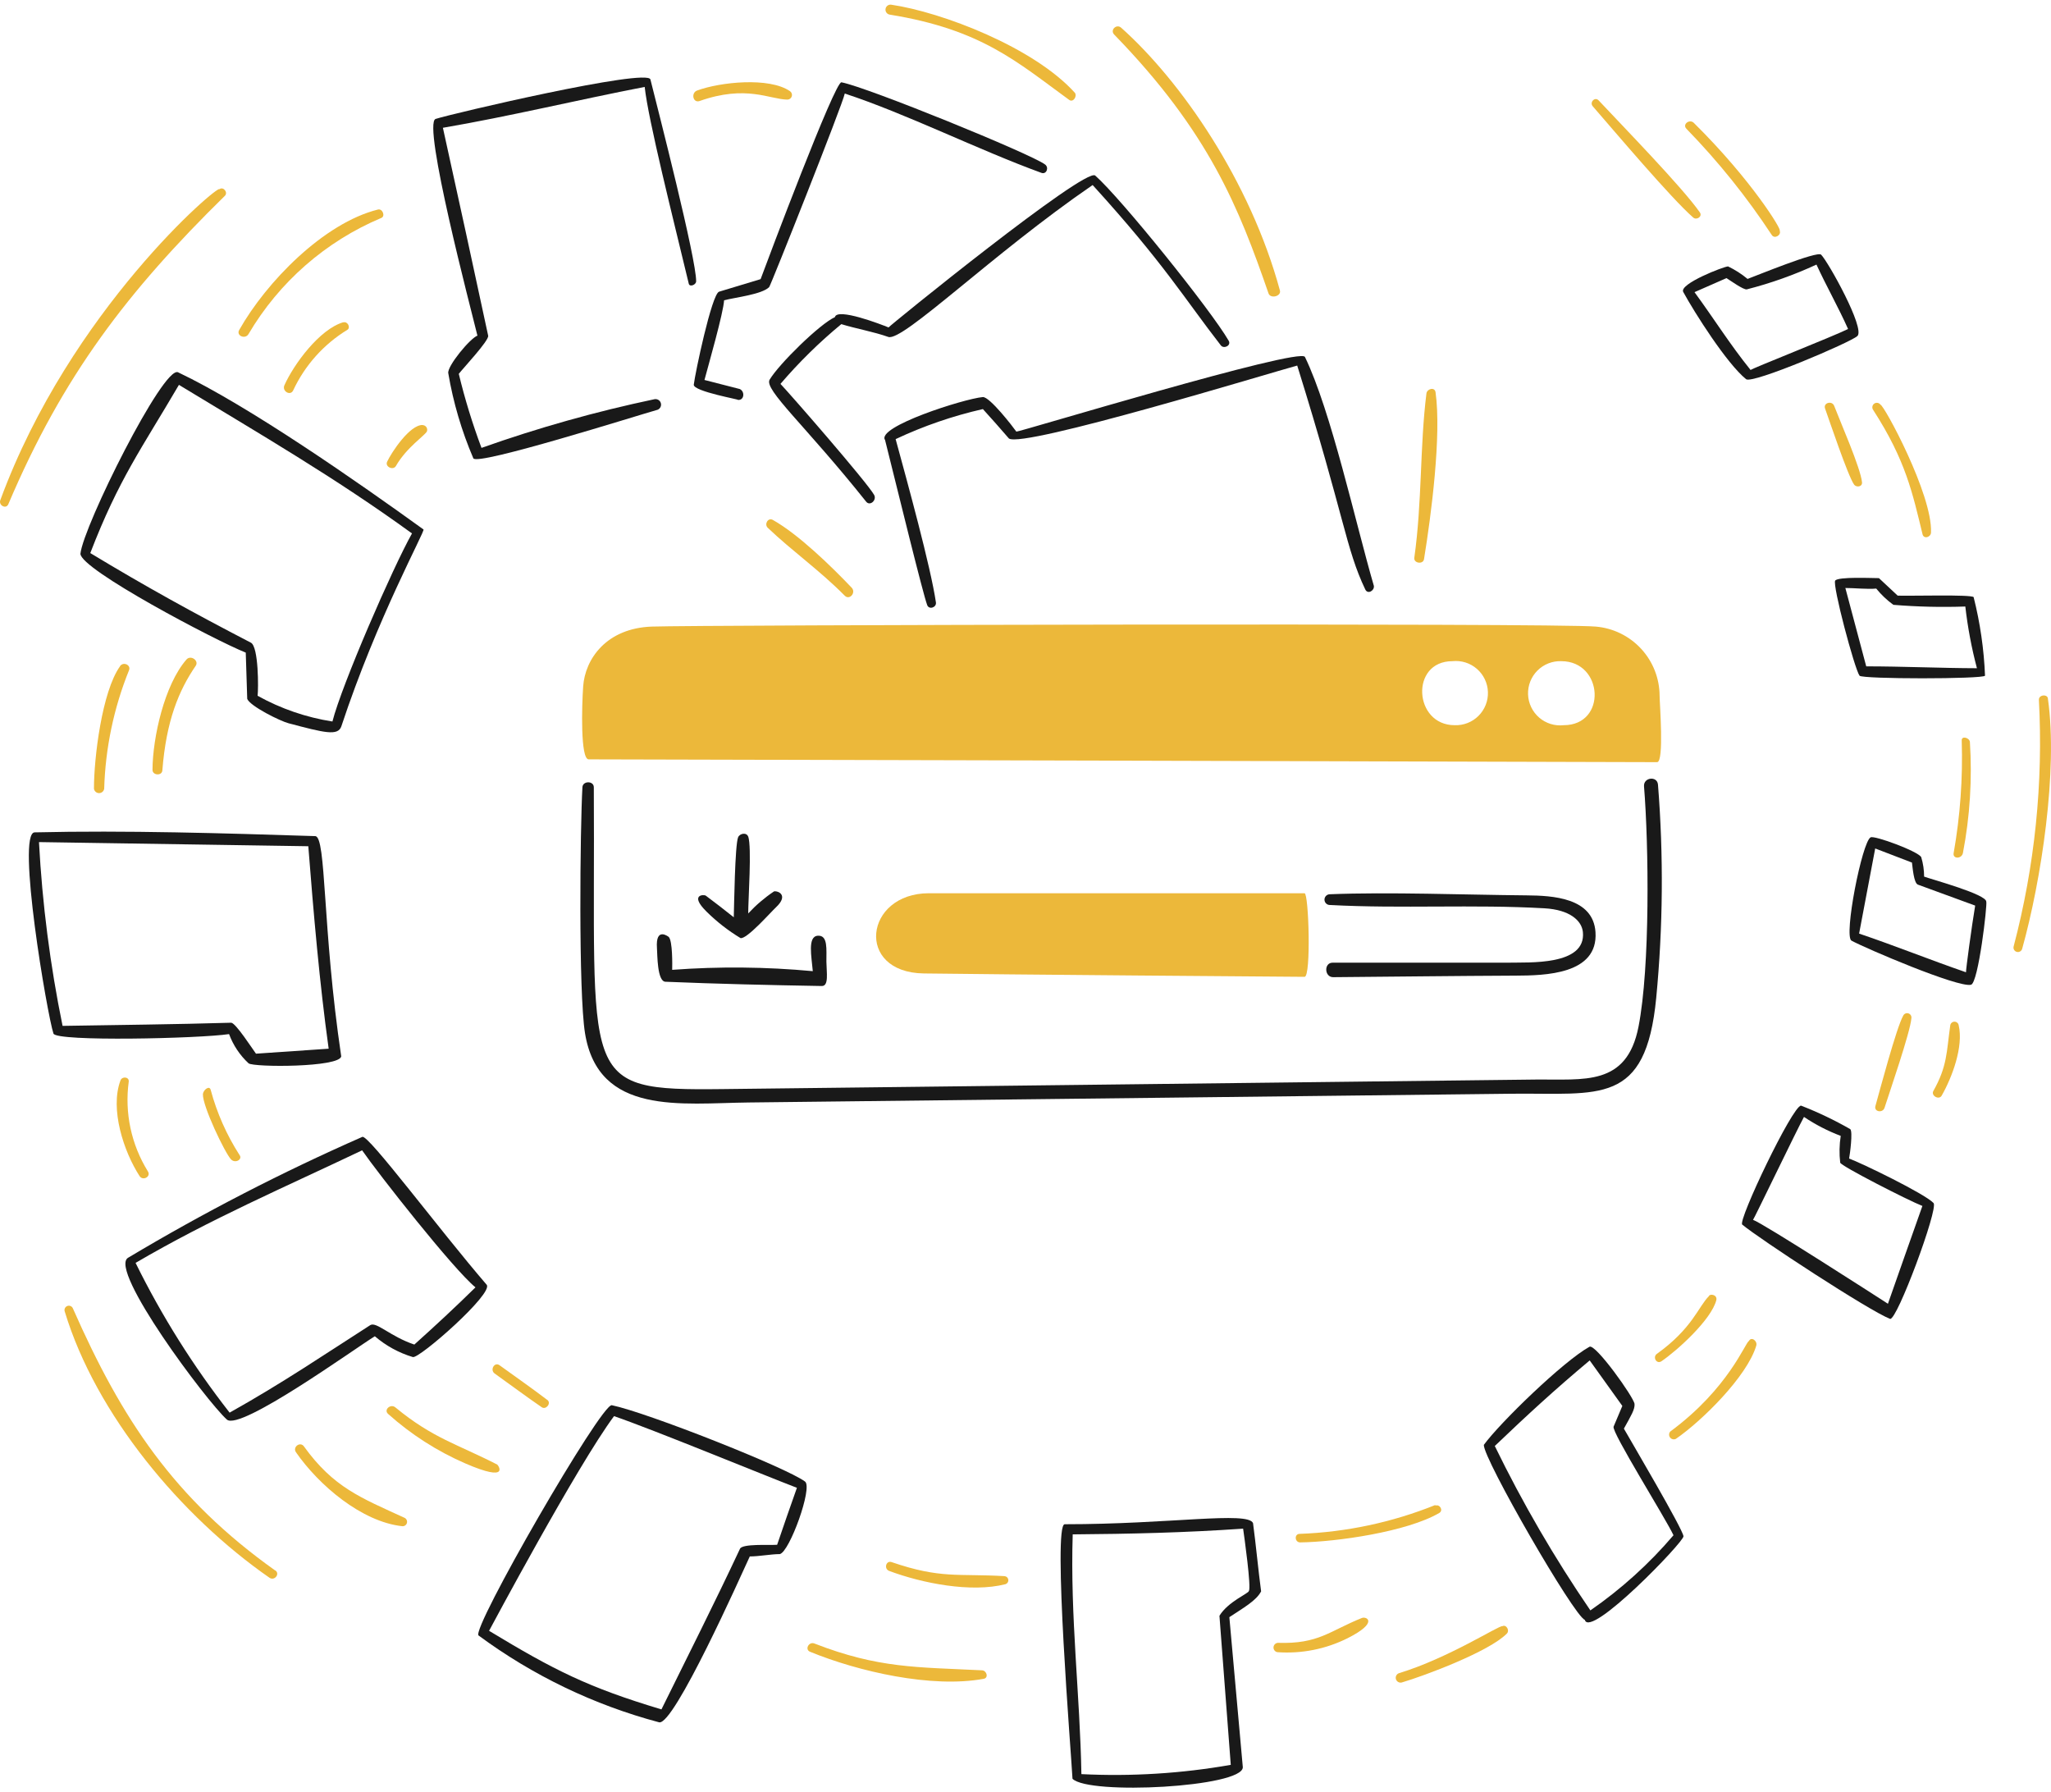 <svg width="396" height="346" viewBox="0 0 396 346" fill="none" xmlns="http://www.w3.org/2000/svg">
<path fill-rule="evenodd" clip-rule="evenodd" d="M251.88 172.44H179.356C166.896 172.44 165.022 187.738 178.376 187.924C191.73 188.11 249.808 188.576 251.88 188.576C253.172 188.576 252.69 172.44 251.88 172.44Z" fill="#ECB83A"/>
<path fill-rule="evenodd" clip-rule="evenodd" d="M320.43 134.318C320.417 130.951 319.141 127.711 316.855 125.238C314.57 122.766 311.44 121.24 308.084 120.962C300.484 120.252 134.622 120.65 125.85 120.962C117.078 121.274 112.96 127.222 112.594 132.53C112.336 136.262 112.04 146.594 113.658 146.594C118.498 146.594 317.592 147.098 319.948 147.134C321.336 147.154 320.43 135.726 320.43 134.318ZM280.862 140C272.942 140 272.218 127.64 280.422 127.64C281.269 127.549 282.126 127.633 282.939 127.887C283.752 128.141 284.503 128.56 285.147 129.118C285.791 129.675 286.313 130.36 286.681 131.128C287.049 131.896 287.254 132.732 287.284 133.584C287.315 134.435 287.169 135.283 286.857 136.076C286.545 136.868 286.073 137.588 285.47 138.19C284.868 138.792 284.148 139.264 283.355 139.575C282.562 139.886 281.713 140.031 280.862 140ZM301.896 140C301.05 140.092 300.193 140.009 299.38 139.755C298.567 139.501 297.816 139.083 297.171 138.526C296.527 137.969 296.005 137.286 295.637 136.518C295.268 135.75 295.062 134.915 295.031 134.064C295 133.213 295.144 132.365 295.455 131.572C295.766 130.779 296.237 130.059 296.838 129.457C297.44 128.854 298.159 128.382 298.951 128.069C299.743 127.756 300.591 127.61 301.442 127.64C309.6 127.634 310.312 140 301.896 140Z" fill="#ECB83A"/>
<path fill-rule="evenodd" clip-rule="evenodd" d="M319.778 192.636C321.093 178.952 321.207 165.18 320.118 151.476C319.98 149.73 317.282 150.058 317.422 151.804C318.338 163.156 318.622 186.632 316.358 198.204C314.094 209.776 305.798 208.296 296.644 208.404L139.504 210.248C111.422 210.576 114.986 208.848 114.652 151.974C114.652 150.724 112.526 150.696 112.452 151.974C112.01 159.738 111.674 191.5 112.948 199.434C115.52 215.434 131.548 212.974 144.584 212.834L291.918 211.144C308.822 210.958 317.768 213.558 319.778 192.636Z" fill="#191919"/>
<path fill-rule="evenodd" clip-rule="evenodd" d="M256.72 172.638C256.584 172.644 256.45 172.676 256.327 172.733C256.203 172.791 256.092 172.872 256 172.972C255.814 173.174 255.716 173.442 255.727 173.717C255.738 173.992 255.858 174.251 256.061 174.437C256.263 174.623 256.531 174.721 256.806 174.71C270.586 175.448 284.538 174.56 298.22 175.348C303.088 175.63 305.394 177.72 305.62 179.932C306.268 186.492 295.074 185.744 291.22 185.844H257.3C255.582 185.844 255.7 188.662 257.414 188.644C269.164 188.548 280.906 188.398 292.64 188.346C298.24 188.32 308.6 188.146 308.052 179.946C307.608 173.276 299.722 172.894 294.768 172.85C282.748 172.744 268.16 172.176 256.72 172.638Z" fill="#191919"/>
<path fill-rule="evenodd" clip-rule="evenodd" d="M144.47 161.54C144.158 160.616 142.822 160.886 142.512 161.638C141.896 163.14 141.746 174.894 141.674 177.08C139.874 175.66 138.092 174.25 136.274 172.908C135.932 172.654 133.036 172.654 136.416 175.988C138.392 177.943 140.593 179.658 142.972 181.096C144.15 181.394 148.772 176.136 149.814 175.164C152.34 172.806 150.214 171.928 149.444 172.084C147.624 173.306 145.952 174.734 144.462 176.342C144.462 173.632 145.172 163.568 144.462 161.468L144.47 161.54Z" fill="#191919"/>
<path fill-rule="evenodd" clip-rule="evenodd" d="M128.476 189.526C126.876 189.46 126.936 184.326 126.844 183.04C126.538 178.782 129.128 180.884 129.128 180.884C129.866 181.684 129.81 186.248 129.782 187.228C138.823 186.554 147.905 186.64 156.932 187.484C156.69 184.644 155.882 180.784 157.896 180.642C159.91 180.5 159.53 183.338 159.558 185.666C159.584 187.766 160.068 190.374 158.664 190.35C148.46 190.176 138.552 189.942 128.476 189.526Z" fill="#191919"/>
<path fill-rule="evenodd" clip-rule="evenodd" d="M196.232 83.324C195.65 82.486 191.064 76.524 189.746 76.654C186.082 76.988 169.124 82.402 170.884 84.942C173.508 95.472 178.162 114.478 179.016 116.804C179.37 117.77 180.848 117.272 180.704 116.294C179.686 109.378 175.184 93.06 172.926 84.772C178.315 82.235 183.965 80.29 189.774 78.972C191.462 80.846 193.124 82.69 194.798 84.65C197.41 86.594 245.598 71.876 250.462 70.57C259.662 100.048 259.81 105.834 263.604 113.802C264.084 114.802 265.392 114.028 265.264 113.106C261.786 101.212 257.02 79.354 251.952 68.906C251 66.922 196.232 83.578 196.232 83.324Z" fill="#191919"/>
<path fill-rule="evenodd" clip-rule="evenodd" d="M211.46 33.89C216.49 38.34 233.79 59.834 237.234 65.782C237.77 66.706 236.298 67.426 235.716 66.676C228.64 57.576 224.772 50.894 210.964 35.722C191.662 48.95 174.29 66.038 171.508 65.044C168.726 64.05 165.064 63.398 162.438 62.574C158.196 66.074 154.264 69.934 150.688 74.112C152.604 76.112 167.362 93.054 168.768 95.53C169.344 96.54 167.98 97.782 167.236 96.85C155.496 82.122 147.46 75.2 148.6 73.29C150.4 70.276 158.294 62.518 161.2 61.226C161.612 59.338 170.184 62.646 171.56 63.212C171.564 63.012 209.54 32.2 211.46 33.89Z" fill="#191919"/>
<path fill-rule="evenodd" clip-rule="evenodd" d="M133.954 74.254C134.21 72.054 137.402 56.868 138.822 56.316L146.856 53.888C148.274 50.042 161.218 15.642 162.466 15.888C167.504 16.85 199.066 29.708 201.78 31.756C202.59 32.356 202.034 33.72 201.086 33.374C188.984 28.974 174.858 21.906 163.106 18.06C162.722 20.09 148.8 55.13 148.506 55.428C147.086 56.848 141.976 57.402 139.806 57.97C139.664 60.424 136.824 70.318 136.016 73.354L142.828 75.1C143.864 75.568 143.722 77.342 142.446 77.2C143.272 77.2 133.8 75.58 133.954 74.254Z" fill="#191919"/>
<path fill-rule="evenodd" clip-rule="evenodd" d="M92.228 64.774C90.808 65.242 86.314 70.692 86.55 72.04C87.507 77.691 89.132 83.208 91.39 88.476C92.056 90 123.11 80.188 126.758 79.166C126.896 79.141 127.028 79.089 127.146 79.013C127.264 78.937 127.365 78.838 127.445 78.723C127.525 78.608 127.581 78.478 127.611 78.341C127.641 78.204 127.643 78.062 127.618 77.924C127.593 77.786 127.541 77.654 127.465 77.536C127.389 77.418 127.29 77.317 127.175 77.237C127.06 77.157 126.93 77.101 126.793 77.071C126.656 77.041 126.514 77.039 126.376 77.064C115.043 79.451 103.881 82.591 92.966 86.464C91.214 81.794 89.749 77.021 88.58 72.172C89.502 70.994 94.4 65.772 94.258 64.82C91.418 51.578 88.424 37.854 85.514 24.67C98.288 22.484 111.6 19.27 124.474 16.778C125.168 23.194 129.908 41.956 132.988 54.778C133.156 55.474 134.4 54.992 134.408 54.31C134.464 50.052 127.086 21.35 125.58 15.338C125.018 13.094 87.262 21.938 84.11 22.958C81.486 23.816 90.978 59.86 92.186 64.812L92.228 64.774Z" fill="#191919"/>
<path fill-rule="evenodd" clip-rule="evenodd" d="M81.768 102.214C69.252 93.176 48.056 78.362 34.378 71.87C31.546 70.526 16.084 101.546 15.53 106.898C15.53 109.934 41.674 123.698 47.45 125.986C47.55 128.968 47.634 131.948 47.734 134.928C48.334 136.348 54.062 139.19 55.71 139.626C62.632 141.458 65.262 142.138 65.91 140.208C72.816 119.29 82.122 102.47 81.768 102.214ZM64.184 139.286C59.112 138.496 54.221 136.814 49.736 134.318C49.906 133.04 49.948 124.85 48.444 124.07C37.488 118.39 28.134 113.242 17.432 106.77C22.94 92.464 27.368 86.56 34.548 74.298C50.062 83.722 64.638 92.152 79.548 102.98C75.822 109.6 65.986 132.2 64.184 139.286Z" fill="#191919"/>
<path fill-rule="evenodd" clip-rule="evenodd" d="M60.862 161.412C43.278 160.854 24.288 160.272 6.688 160.688C3.126 160.772 9.112 195.91 10.322 199.532C10.852 201.12 38.494 200.498 44.228 199.632C45.024 201.785 46.316 203.72 48 205.28C49.022 206.062 65.542 206.08 65.882 203.932C62.2 179.152 63.034 161.48 60.862 161.412ZM49.422 203.412C48.728 202.474 45.506 197.48 44.64 197.436C33.74 197.762 22.968 197.862 12.082 198.046C9.684 186.349 8.161 174.489 7.526 162.566L59.526 163.366C60.526 176.14 61.698 189.85 63.458 202.452L49.422 203.412Z" fill="#191919"/>
<path fill-rule="evenodd" clip-rule="evenodd" d="M93.96 248.014C84.76 237.334 71.1 218.96 69.96 219.474C54.407 226.307 39.296 234.104 24.714 242.82C20.914 245.138 39.848 270.49 43.802 274.044C46.352 276.334 68.456 260.376 72.372 257.964C74.511 259.8 77.011 261.168 79.71 261.98C80.95 262.338 95.38 249.664 93.96 248.014ZM80 259.568C75.344 258.006 72.652 255.072 71.484 255.82C62.706 261.446 54.552 266.99 44.334 272.71C37.305 263.722 31.22 254.035 26.176 243.8C40.722 235.284 55.058 229.152 69.916 222.07C73.026 226.57 87.516 245.02 91.802 248.526C87.856 252.4 84.124 255.864 80 259.568Z" fill="#191919"/>
<path fill-rule="evenodd" clip-rule="evenodd" d="M155.442 286.022C151.916 283.348 125.042 272.722 118.13 271.276C116.114 270.854 90.91 314.544 92.398 315.728C102.86 323.458 114.686 329.145 127.256 332.49C130.096 333.216 143.056 304.174 144.768 300.47C146.558 300.47 148.768 300.03 150.568 300.016C152.448 299.59 156.944 287.162 155.442 286.022ZM150.042 298.222C148.482 298.322 143.346 297.982 142.876 298.988C138 309.4 132.8 319.688 127.71 330C113.51 325.742 106.988 322.42 94.428 314.828C94.428 314.828 111.458 282.908 118.556 273.386C125.906 275.898 147.394 284.74 153.866 287.222C152.574 290.89 151.284 294.538 150.048 298.214L150.042 298.222Z" fill="#191919"/>
<path fill-rule="evenodd" clip-rule="evenodd" d="M243.492 307.212C242.968 303.352 242.456 297.888 241.932 294.042C240.98 291.7 225.794 294.262 205.57 294.254C203.214 294.254 206.834 338.706 207.074 343.39C210.226 346.59 239.988 345.022 239.958 341.16L237.358 312.194C240 310.434 242.556 309.028 243.492 307.212ZM235.446 311.924C236.174 321.524 236.903 331.118 237.632 340.706C228.115 342.375 218.442 342.975 208.792 342.494C208.536 327.38 206.606 312.038 207.116 296.212C218.032 296.128 228.774 295.886 240.016 295.106C240.228 296.54 241.634 306.602 241.122 307.142C241.122 307.6 237.136 309.168 235.446 311.924Z" fill="#191919"/>
<path fill-rule="evenodd" clip-rule="evenodd" d="M313.534 275.8C314.952 273.232 315.67 272.082 315.592 271.046C315.498 269.798 308.04 259.35 306.892 259.99C301.782 262.828 289.562 274.708 286.492 278.936C286.378 281.604 303.92 312.02 305.992 312.714C306.992 316.434 325.12 297.684 325.04 296.578C324.928 295.2 314.768 277.976 313.534 275.8ZM307.062 310.884C300.142 300.773 293.975 290.166 288.61 279.15C294.984 273.06 300.22 268.25 306.934 262.63L313.236 271.414L311.546 275.414C311.12 276.436 321.482 292.928 323.114 296.378C318.416 301.891 313.02 306.769 307.062 310.888V310.884Z" fill="#191919"/>
<path fill-rule="evenodd" clip-rule="evenodd" d="M373.326 232.246C371.598 230.426 359.29 224.47 357.02 223.66C357.19 222.752 357.758 218.46 357.246 217.984C354.195 216.234 351.017 214.716 347.738 213.442C346.092 213.442 335.498 235.66 336.384 236.406C339.584 239.098 360.934 253.076 364.924 254.606C366.22 255.094 374.308 233.28 373.326 232.246ZM364.514 251.69C362.328 250.272 340.4 236.15 338.47 235.49C338.67 235.306 346.986 218.006 348.306 215.622C350.523 217.11 352.904 218.338 355.402 219.282C355.132 220.991 355.098 222.73 355.302 224.448C355.302 225.03 368.6 231.828 371.17 232.808C368.942 239.074 366.712 245.446 364.514 251.69Z" fill="#191919"/>
<path fill-rule="evenodd" clip-rule="evenodd" d="M383.502 174.058C383.502 172.638 373.086 169.8 371.502 169.232C371.5 167.962 371.314 166.7 370.948 165.484C370.394 164.364 361.88 161.226 361.17 161.652C359.51 162.532 355.942 180.75 357.48 181.594C360.098 183.028 378.024 190.708 380.556 190.108C381.988 189.772 383.744 174.498 383.502 174.058ZM379.586 187.696C372.674 185.312 365.804 182.544 358.95 180.23L362.058 163.796L369.154 166.52C369.282 167.414 369.494 170.48 370.304 170.778L381.36 174.824C380.704 178.744 379.586 186.972 379.586 187.696Z" fill="#191919"/>
<path fill-rule="evenodd" clip-rule="evenodd" d="M381.062 115.272C380.526 114.742 369.084 115.072 366.4 114.988L362.782 111.61C361.49 111.61 354.934 111.298 354.336 112.078C353.738 112.858 358.07 129.12 359.034 130.444C359.524 131.116 382.864 131.11 383.262 130.444C383.054 125.324 382.317 120.24 381.062 115.272ZM360.326 128.64C358.964 123.573 357.62 118.531 356.296 113.512C358.07 113.512 360.554 113.782 362.256 113.624C363.217 114.81 364.329 115.865 365.564 116.762C370.185 117.142 374.824 117.25 379.458 117.088C379.916 121.108 380.666 125.089 381.7 129C374.746 128.982 367.294 128.64 360.326 128.64Z" fill="#191919"/>
<path fill-rule="evenodd" clip-rule="evenodd" d="M351.612 49.162C350.836 48.392 338.924 53.306 337.412 53.846C336.262 52.89 334.999 52.079 333.65 51.432C332.85 51.432 324.152 54.812 324.992 56.358C327.192 60.392 333.408 70.182 337.128 73.204C338.328 74.184 357.278 66.106 358.616 64.874C360.182 63.436 352.958 50.498 351.612 49.162ZM338 71.43C334.054 66.548 330.902 61.496 327.17 56.4L333.344 53.69C334.012 54.102 336.666 56.016 337.276 55.86C341.892 54.679 346.391 53.078 350.716 51.078C352.618 55.222 354.974 59.366 356.818 63.51C354 64.926 338 71.23 338 71.43Z" fill="#191919"/>
<path fill-rule="evenodd" clip-rule="evenodd" d="M0.06 96.552C-0.31 97.552 1.168 98.368 1.608 97.332C12.128 72.552 24.634 56.236 43.42 37.8C44.086 37.146 43.108 35.94 42.354 36.536C42.354 35.466 13.57 59.824 0.06 96.552Z" fill="#ECB83A"/>
<path fill-rule="evenodd" clip-rule="evenodd" d="M164.44 113.454C160.464 109.284 154.162 103.15 149.212 100.368C148.286 99.85 147.52 101.208 148.232 101.888C153.032 106.46 158.182 110.034 163.106 115.002C164.032 115.936 165.334 114.4 164.44 113.454Z" fill="#ECB83A"/>
<path fill-rule="evenodd" clip-rule="evenodd" d="M207.556 17.938C199.638 9.138 181.866 2.338 172.076 0.908C171.822 0.87 171.563 0.935 171.357 1.088C171.151 1.241 171.014 1.47 170.976 1.724C170.938 1.978 171.003 2.237 171.156 2.443C171.309 2.649 171.538 2.786 171.792 2.824C189.532 5.702 196.366 11.962 206.436 19.286C207.236 19.866 208.054 18.506 207.5 17.868L207.556 17.938Z" fill="#ECB83A"/>
<path fill-rule="evenodd" clip-rule="evenodd" d="M81.612 82.046C79.128 81.962 75.576 87.344 74.742 89.142C74.294 90.11 75.92 90.874 76.446 89.952C78.486 86.374 82.122 84.02 82.434 83.266C82.48 83.132 82.493 82.99 82.474 82.85C82.455 82.71 82.403 82.577 82.324 82.46C82.244 82.344 82.138 82.247 82.014 82.179C81.891 82.111 81.753 82.072 81.612 82.066V82.046Z" fill="#ECB83A"/>
<path fill-rule="evenodd" clip-rule="evenodd" d="M72.982 40.448C62.5 43.058 51.4 54.458 46.182 63.71C45.558 64.816 47.348 65.57 47.982 64.49C53.896 54.448 62.893 46.583 73.636 42.066C74.444 41.726 73.848 40.232 72.982 40.448Z" fill="#ECB83A"/>
<path fill-rule="evenodd" clip-rule="evenodd" d="M66.298 62.234C67.136 61.992 67.718 63.234 67.098 63.652C62.519 66.44 58.867 70.519 56.6 75.376C56.056 76.508 54.4 75.502 54.912 74.376C56.712 70.34 61.682 63.562 66.266 62.214L66.298 62.234Z" fill="#ECB83A"/>
<path fill-rule="evenodd" clip-rule="evenodd" d="M36 127.32C31.756 132.2 29.48 142.336 29.444 148.624C29.444 149.702 31.262 149.824 31.346 148.738C32.092 139.172 34.506 133.322 37.788 128.528C38.466 127.534 36.822 126.372 36 127.32Z" fill="#ECB83A"/>
<path fill-rule="evenodd" clip-rule="evenodd" d="M23.166 128.64C19.704 133.466 18.128 146.324 18.142 152.272C18.18 152.506 18.301 152.719 18.481 152.873C18.662 153.027 18.892 153.111 19.129 153.111C19.366 153.111 19.596 153.027 19.777 152.873C19.958 152.719 20.078 152.506 20.116 152.272C20.346 144.416 21.971 136.664 24.916 129.378C25.316 128.378 23.838 127.676 23.17 128.598L23.166 128.64Z" fill="#ECB83A"/>
<path fill-rule="evenodd" clip-rule="evenodd" d="M53.17 303.21C33.556 289.258 23.492 273.944 14.084 252.61C14.005 252.401 13.845 252.232 13.641 252.141C13.437 252.049 13.205 252.043 12.996 252.122C12.787 252.202 12.618 252.361 12.527 252.565C12.435 252.769 12.428 253.001 12.508 253.21C18.526 273.078 34.936 292.71 52.034 304.586C52.972 305.238 54.12 303.876 53.17 303.168V303.21Z" fill="#ECB83A"/>
<path fill-rule="evenodd" clip-rule="evenodd" d="M378.18 197.944C378.153 197.747 378.055 197.567 377.905 197.437C377.755 197.306 377.563 197.235 377.364 197.235C377.166 197.235 376.973 197.306 376.824 197.437C376.674 197.567 376.576 197.747 376.548 197.944C375.814 203.144 375.99 205.798 373.284 210.618C372.78 211.516 374.36 212.418 374.884 211.526C376.908 207.986 379.132 202.044 378.18 197.944Z" fill="#ECB83A"/>
<path fill-rule="evenodd" clip-rule="evenodd" d="M367.466 196.07C366.146 198.412 362.866 210.79 362.1 213.512C361.778 214.648 363.516 214.93 363.86 213.854C364.72 211.154 368.842 199.254 369.04 196.594C369.08 196.394 369.045 196.187 368.943 196.011C368.841 195.835 368.677 195.702 368.484 195.638C368.291 195.574 368.081 195.582 367.893 195.662C367.706 195.741 367.554 195.886 367.466 196.07Z" fill="#ECB83A"/>
<path fill-rule="evenodd" clip-rule="evenodd" d="M322.488 276.358C322.351 276.516 322.272 276.716 322.265 276.926C322.258 277.135 322.324 277.34 322.45 277.507C322.577 277.674 322.758 277.791 322.961 277.84C323.165 277.889 323.379 277.867 323.568 277.776C328.492 274.398 337.32 265.756 339.094 259.776C339.364 258.868 338.144 257.96 337.674 258.882C336.976 259.166 333.76 268.048 322.488 276.358Z" fill="#ECB83A"/>
<path fill-rule="evenodd" clip-rule="evenodd" d="M331.388 250.966C330.436 254.766 323.788 260.752 320.788 262.79C319.85 263.426 319.038 261.99 319.894 261.37C326.77 256.444 327.894 252.272 329.956 250.214C330.074 249.736 331.588 249.864 331.388 250.966Z" fill="#ECB83A"/>
<path fill-rule="evenodd" clip-rule="evenodd" d="M270.132 323C269.9 323.075 269.705 323.238 269.591 323.454C269.477 323.669 269.451 323.921 269.52 324.156C269.588 324.39 269.745 324.589 269.958 324.709C270.171 324.829 270.422 324.862 270.658 324.8C275.046 323.508 287.504 318.854 290.938 315.362C291.538 314.762 290.824 313.532 290.058 313.944C289.55 313.684 279.658 320.108 270.132 323Z" fill="#ECB83A"/>
<path fill-rule="evenodd" clip-rule="evenodd" d="M262.95 312.35C256.638 314.884 254.606 317.402 246.728 317.15C246.509 317.166 246.302 317.26 246.147 317.417C245.992 317.573 245.899 317.78 245.885 318C245.871 318.22 245.937 318.437 246.071 318.612C246.205 318.787 246.398 318.907 246.614 318.95C251.302 319.289 255.995 318.357 260.198 316.252C266.278 313.184 263.832 312 262.95 312.35Z" fill="#ECB83A"/>
<path fill-rule="evenodd" clip-rule="evenodd" d="M277.144 290.536C268.79 293.898 259.915 295.785 250.916 296.114C249.852 296.14 249.978 297.774 251.044 297.76C258.044 297.664 271.644 295.718 277.882 292.082C278.75 291.576 277.966 290.322 277.144 290.664V290.536Z" fill="#ECB83A"/>
<path fill-rule="evenodd" clip-rule="evenodd" d="M193.974 304.274C184.886 303.75 181.644 304.82 172.146 301.564C171.068 301.194 170.614 302.868 171.678 303.266C178.038 305.646 187.478 307.524 194.16 305.822C194.33 305.761 194.475 305.643 194.57 305.489C194.665 305.335 194.705 305.154 194.683 304.974C194.662 304.794 194.58 304.627 194.451 304.5C194.322 304.373 194.154 304.293 193.974 304.274Z" fill="#ECB83A"/>
<path fill-rule="evenodd" clip-rule="evenodd" d="M189.618 322.454C176.956 321.822 169.642 322.096 157.23 317.274C156.166 316.862 155.328 318.436 156.406 318.874C165.738 322.702 179.89 325.94 189.916 324.098C190.936 323.914 190.498 322.498 189.618 322.454Z" fill="#ECB83A"/>
<path fill-rule="evenodd" clip-rule="evenodd" d="M78.12 293.02C69.65 289.132 64.398 287.166 58.676 279.22C57.952 278.22 56.446 279.35 57.144 280.356C61.52 286.678 69.8 293.784 77.68 294.634C77.877 294.649 78.074 294.595 78.235 294.48C78.397 294.366 78.514 294.199 78.566 294.009C78.618 293.818 78.602 293.615 78.52 293.434C78.439 293.254 78.297 293.107 78.12 293.02Z" fill="#ECB83A"/>
<path fill-rule="evenodd" clip-rule="evenodd" d="M96.032 282.786C96.16 282.786 98.632 286.32 89.844 282.516C84.391 280.147 79.355 276.918 74.926 272.952C74.034 272.152 75.412 270.93 76.346 271.702C83.57 277.668 88.346 278.798 96.102 282.786H96.032Z" fill="#ECB83A"/>
<path fill-rule="evenodd" clip-rule="evenodd" d="M105.682 270.268C102.66 267.97 99.524 265.78 96.442 263.556C95.478 262.86 94.544 264.46 95.506 265.156C98.554 267.328 101.538 269.57 104.604 271.67C105.404 272.224 106.506 270.904 105.682 270.25V270.268Z" fill="#ECB83A"/>
<path fill-rule="evenodd" clip-rule="evenodd" d="M28.56 226.144C25.347 220.974 24.038 214.846 24.856 208.814C24.974 207.88 23.574 207.72 23.256 208.588C21.198 214.126 23.878 222.29 26.946 227.038C27.582 228.03 29.2 227.162 28.56 226.144Z" fill="#ECB83A"/>
<path fill-rule="evenodd" clip-rule="evenodd" d="M46.23 222.95C43.747 219.076 41.875 214.843 40.68 210.4C40.432 209.466 39.26 210.4 39.176 211.21C39.076 213.508 43.428 222.57 44.598 223.81C45.416 224.686 46.924 223.816 46.23 222.95Z" fill="#ECB83A"/>
<path fill-rule="evenodd" clip-rule="evenodd" d="M393.664 135.112C394.52 151.141 392.873 167.206 388.782 182.728C388.728 182.944 388.761 183.173 388.873 183.365C388.986 183.558 389.169 183.698 389.384 183.758C389.599 183.817 389.828 183.79 390.023 183.682C390.218 183.575 390.364 183.395 390.428 183.182C394.106 170.014 397.368 148.752 395.41 134.928C395.41 133.952 393.61 134.072 393.664 135.112Z" fill="#ECB83A"/>
<path fill-rule="evenodd" clip-rule="evenodd" d="M327.03 23.714C326.21 22.914 324.764 24.008 325.612 24.864C331.749 31.165 337.271 38.036 342.102 45.386C342.636 46.186 344.004 45.386 343.608 44.492C344.102 44.492 338.238 34.784 327.03 23.714Z" fill="#ECB83A"/>
<path fill-rule="evenodd" clip-rule="evenodd" d="M328.2 41C328.76 41.8 327.574 42.562 326.922 42C322.658 38.276 311.842 25.49 307.522 20.514C306.856 19.746 307.944 18.614 308.656 19.378C313.238 24.278 324.864 36.2 328.2 41Z" fill="#ECB83A"/>
<path fill-rule="evenodd" clip-rule="evenodd" d="M363.08 78.13C363.014 78.037 362.931 77.957 362.835 77.896C362.738 77.835 362.631 77.794 362.519 77.774C362.406 77.755 362.291 77.758 362.18 77.783C362.069 77.808 361.963 77.854 361.87 77.92C361.777 77.986 361.697 78.069 361.636 78.165C361.575 78.262 361.534 78.369 361.515 78.482C361.495 78.594 361.498 78.709 361.523 78.82C361.548 78.932 361.594 79.037 361.66 79.13C367.992 88.93 369.278 95.272 371.198 103.144C371.436 104.124 372.798 103.726 372.83 102.804C373.154 95.49 363.722 78.13 363.08 78.13Z" fill="#ECB83A"/>
<path fill-rule="evenodd" clip-rule="evenodd" d="M354.138 78.356C353.726 77.278 351.976 77.756 352.378 78.868C353.136 80.972 356.798 91.902 357.978 93.542C358.416 94.154 359.604 93.998 359.512 93.102C359.21 90.266 355.328 81.466 354.138 78.356Z" fill="#ECB83A"/>
<path fill-rule="evenodd" clip-rule="evenodd" d="M380.338 143.2C380.21 142.378 378.686 142 378.762 142.974C378.991 150.251 378.468 157.532 377.202 164.702C377.002 165.852 378.734 165.838 378.99 164.702C380.35 157.612 380.803 150.377 380.338 143.172V143.2Z" fill="#ECB83A"/>
<path fill-rule="evenodd" clip-rule="evenodd" d="M152.504 17.584C148.474 14.846 139.08 15.832 134.606 17.47C133.358 17.926 133.796 19.95 135.076 19.5C144.076 16.328 148.572 19.174 152.022 19.23C152.215 19.23 152.403 19.167 152.557 19.051C152.712 18.935 152.824 18.773 152.879 18.587C152.933 18.402 152.926 18.204 152.858 18.023C152.791 17.843 152.666 17.688 152.504 17.584Z" fill="#ECB83A"/>
<path fill-rule="evenodd" clip-rule="evenodd" d="M277.172 75.73C277.018 74.638 275.526 75.05 275.412 75.958C274.128 86.178 274.592 96.886 273.07 107.678C272.92 108.744 274.77 109.012 274.944 107.948C276.336 99.428 278.338 84 277.172 75.73Z" fill="#ECB83A"/>
<path fill-rule="evenodd" clip-rule="evenodd" d="M216.47 5.35C215.578 4.55 214.27 5.792 215.122 6.67C233.458 25.53 239.19 40.098 244.922 56.642C245.302 57.736 247.428 57.198 247.122 56.074C241.4 35 228.056 15.688 216.47 5.35Z" fill="#ECB83A"/>
</svg>
